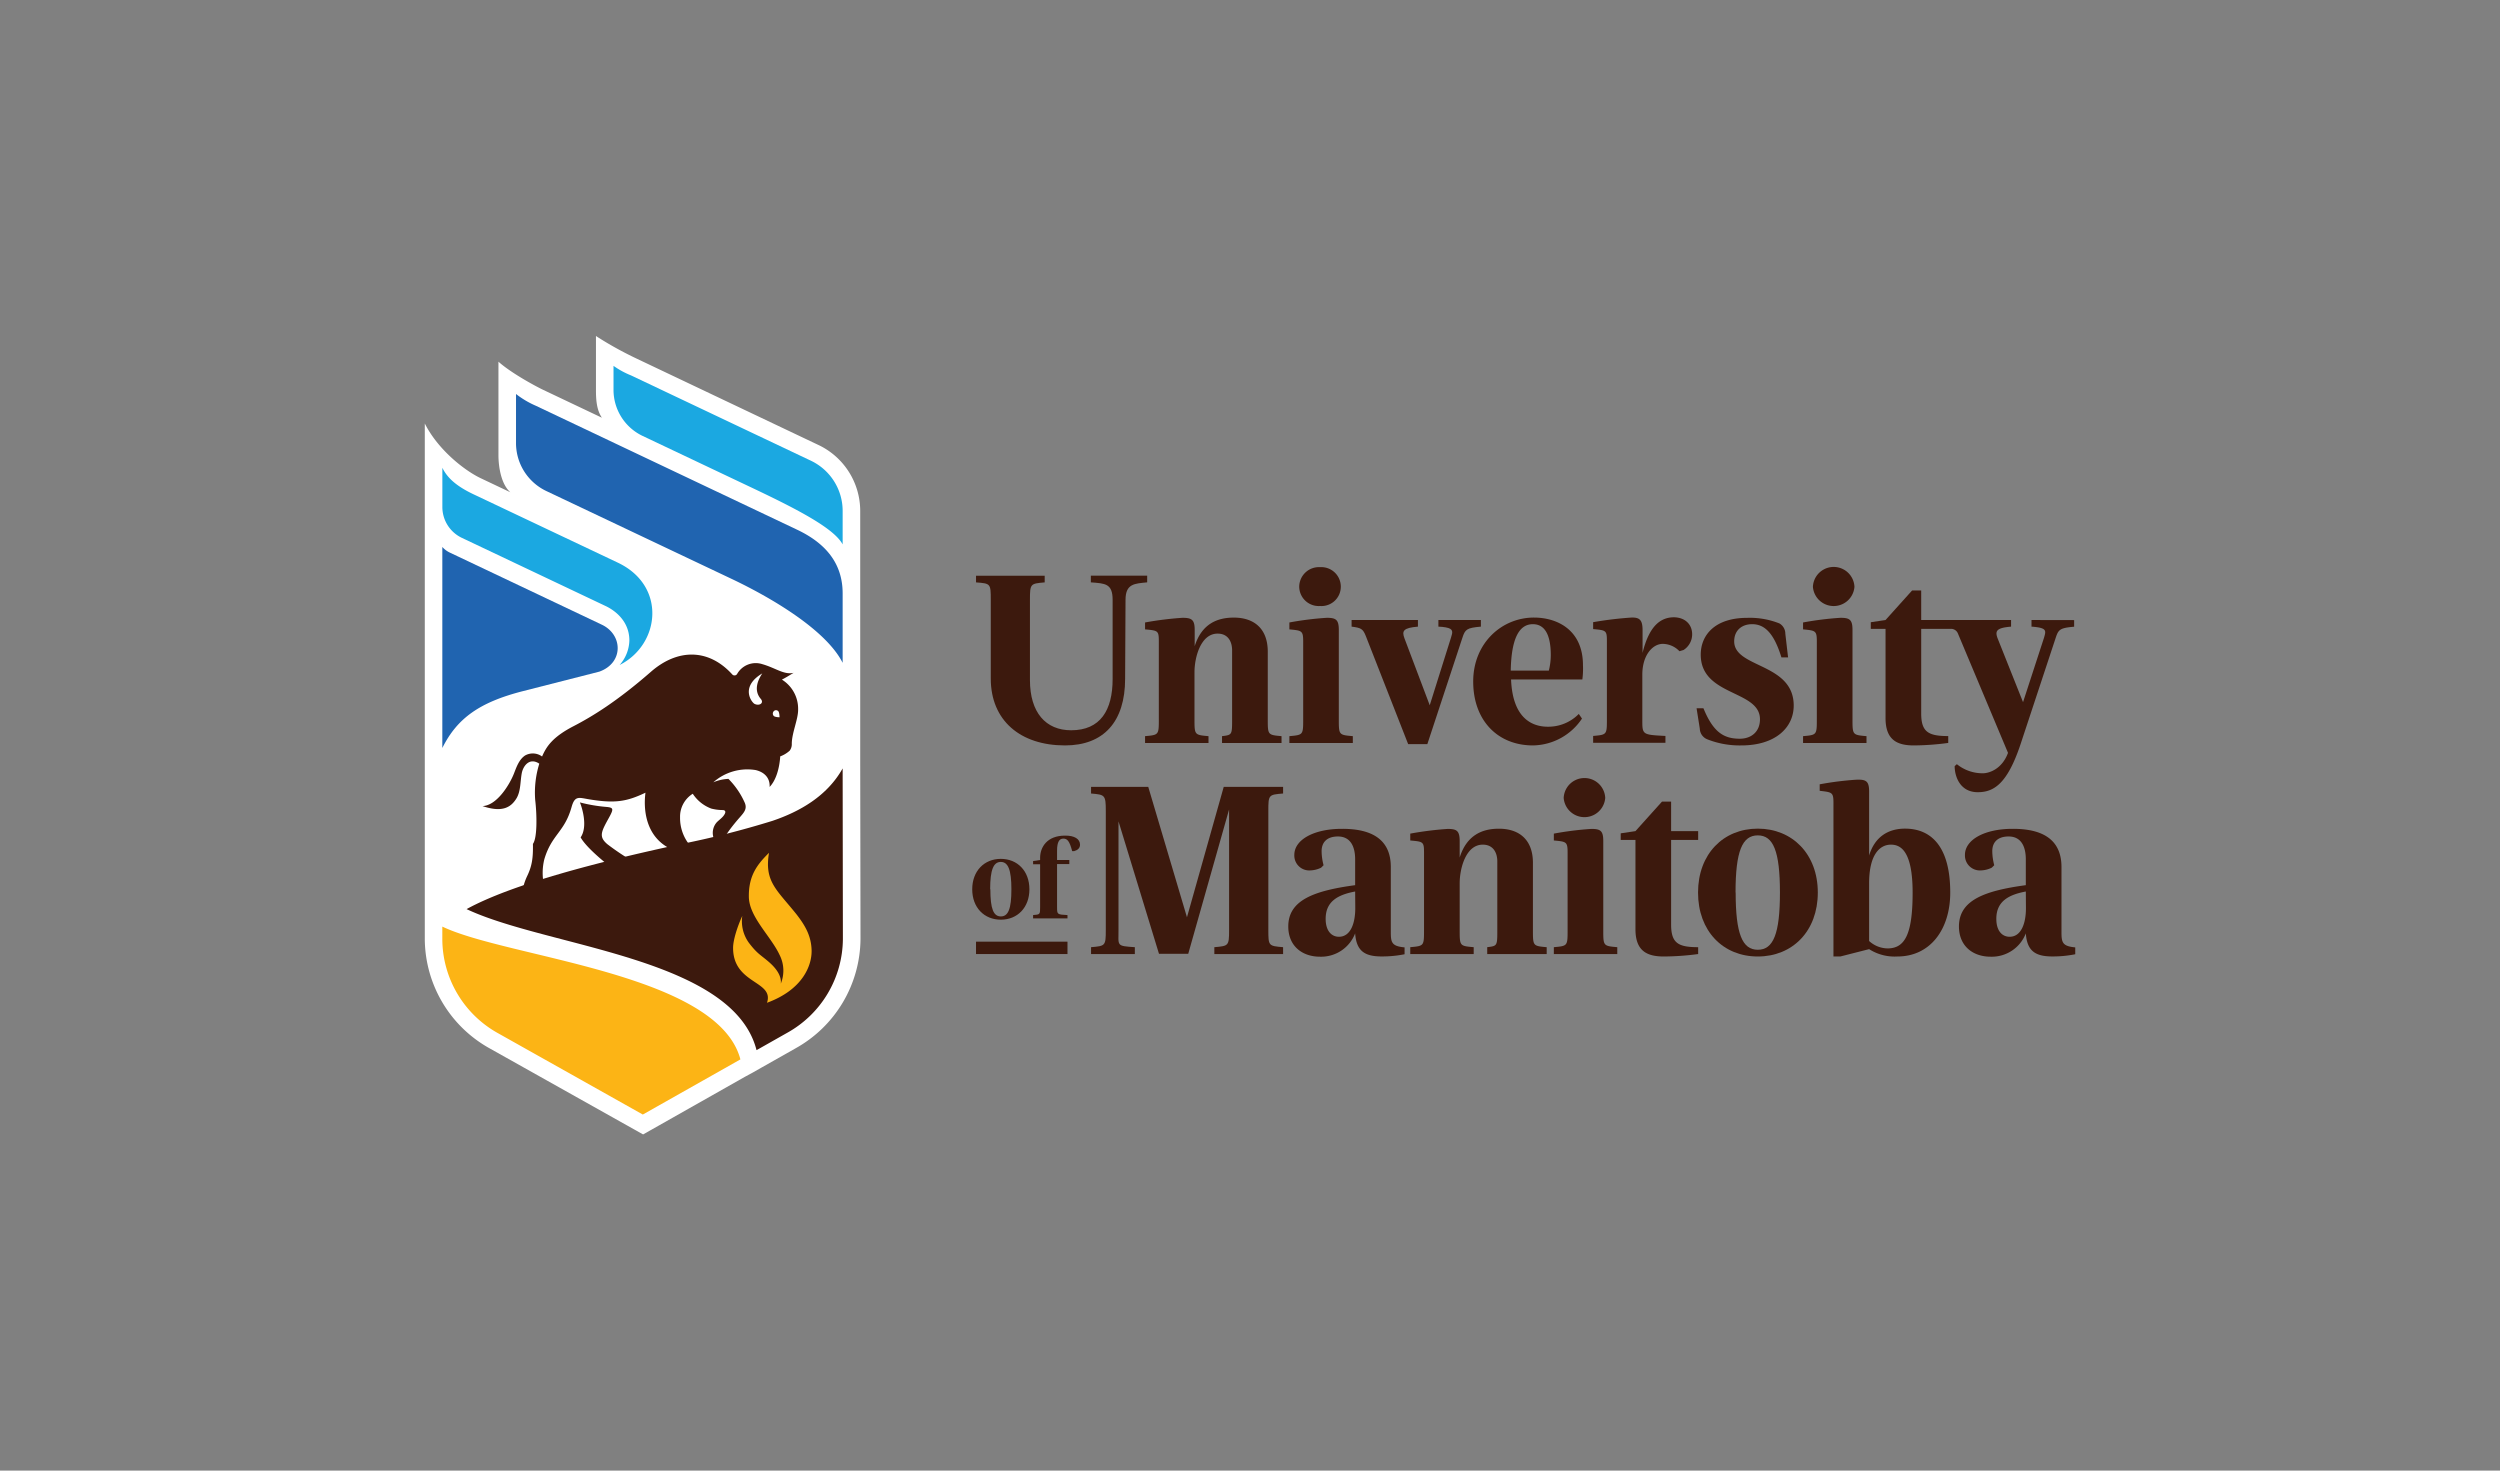 <svg id="Layer_1" data-name="Layer 1" xmlns="http://www.w3.org/2000/svg" viewBox="0 0 612 360"><rect x="0" y="0" width="612" height="360" fill="#808080" stroke="none"/><defs><style>.cls-1{fill:#fff;}.cls-2{fill:#3c190d;}.cls-3{fill:#fcb415;}.cls-4{fill:#1ba8e1;}.cls-5{fill:#2064b0;}</style></defs><path class="cls-1" d="M210.58,186.22v-24h0V125.09A17.87,17.87,0,0,0,200.5,109L155.81,87.77a87.54,87.54,0,0,1-9.92-5.51V95.44c0,2.39.15,4.91,1.46,6.82l-14.41-6.84c-1.83-.87-7.84-4.11-10.92-6.88v22.88c0,3.07.74,7.22,2.92,9.09l-7.19-3.41c-4-1.88-10.54-7-13.76-13.43v28h0v97.76h0V230a30.84,30.84,0,0,0,16,26.71l37.44,21,25-14.15h0l1.85-1,2-1.14h0l8.49-4.8a30.88,30.88,0,0,0,15.88-26.76Z"/><rect class="cls-2" x="238.93" y="230.52" width="22.39" height="3.03"/><path class="cls-2" d="M252,217.7c0,4.49-2.95,7.44-7,7.44s-7-2.95-7-7.44,2.95-7.45,7-7.45S252,213.2,252,217.7Zm-9.56,0c0,4.81.77,6.64,2.57,6.64s2.58-1.83,2.58-6.64S246.77,211,245,211,242.39,212.85,242.39,217.7Z"/><path class="cls-2" d="M264.39,206.78c0,.83-.55,1.32-1.44,1.58h-.48c-.66-2.52-1.21-3.07-2.18-3.07s-1.52.83-1.52,2.92v2.32h3v1h-3v10.48c0,1.86,0,1.86,2.55,2v.81H252.9v-.81c1.72-.14,1.72-.14,1.72-2V211.57H252.9v-.78l1.72-.26V210c0-2.58,1.66-5.44,6.1-5.44C263,204.52,264.39,205.38,264.39,206.78Z"/><path class="cls-2" d="M310.35,159.54V176c0,3.91,0,3.91,3.37,4.21v1.68H299.15v-1.68c2.47-.3,2.47-.3,2.47-4.21v-16.8c0-2-.9-4.09-3.55-4.09-4.15,0-5.66,5.84-5.66,9.45V176c0,3.91,0,3.91,3.43,4.21v1.68H280.31v-1.68c3.37-.3,3.37-.3,3.37-4.21V157.07c0-2.7-.18-2.7-3.37-3v-1.69a80.51,80.51,0,0,1,9.15-1.14c2.23,0,3,.42,3,2.95v4c1.75-5.54,5.6-7,9.57-7C306.92,151.18,310.35,153.82,310.35,159.54Z"/><path class="cls-2" d="M327.74,154.19V176c0,3.91,0,3.91,3.43,4.21v1.68H315.64v-1.68c3.38-.3,3.38-.3,3.38-4.21V157.07c0-2.7-.31-2.7-3.38-3v-1.69a77.67,77.67,0,0,1,9.15-1.14C327,151.24,327.74,151.66,327.74,154.19Zm.49-10.54a4.73,4.73,0,0,1-5.06,4.7,4.78,4.78,0,0,1-5.12-4.7,4.83,4.83,0,0,1,5.12-4.81A4.78,4.78,0,0,1,328.23,143.65Z"/><path class="cls-2" d="M414.24,155.27a4.55,4.55,0,0,1-2.11,3.85l-1,.3a5.72,5.72,0,0,0-4.09-1.8c-2.47,0-5,2.76-5,7.52V176c0,3.86-.12,3.86,5.66,4.16v1.68H390v-1.68c3.37-.3,3.37-.3,3.37-4.16v-19c0-2.7-.18-2.7-3.37-3v-1.69a88.22,88.22,0,0,1,9.51-1.14c1.81,0,2.59.54,2.59,3.07v5.59c1.63-6.68,4.46-8.72,7.71-8.72C412.68,151.18,414.24,153,414.24,155.27Z"/><path class="cls-2" d="M435.61,152.62a2.92,2.92,0,0,1,1.44,2.53l.67,5.78h-1.63c-1.86-6.08-4.21-8.13-7.16-8.13-2.53,0-4.4,1.51-4.4,4.21,0,6.57,14.57,5.24,14.57,15.71,0,5.42-4.51,9.76-12.82,9.76a21.5,21.5,0,0,1-8.37-1.51,2.91,2.91,0,0,1-1.8-2.59l-.79-5H417c2.41,5.9,5,7.46,8.91,7.46,2.77,0,4.93-1.68,4.93-4.76,0-7.22-14.5-5.59-14.5-15.83,0-4.69,3.37-9,11.37-9A19.47,19.47,0,0,1,435.61,152.62Z"/><path class="cls-2" d="M453.49,154.19V176c0,3.91,0,3.91,3.43,4.21v1.68H441.39v-1.68c3.37-.3,3.37-.3,3.37-4.21V157.07c0-2.7-.3-2.7-3.37-3v-1.69a77.18,77.18,0,0,1,9.15-1.14C452.76,151.24,453.49,151.66,453.49,154.19Zm.48-10.54a5.1,5.1,0,0,1-10.17,0,5.09,5.09,0,0,1,10.17,0Z"/><path class="cls-2" d="M352.12,151.78v1.62c.7,0,1.28.11,1.78.18,2,.35,1.73,1.17,1.3,2.53L350,172.65l-6.2-16.42c-.67-1.8-.25-2.53,3.31-2.83v-1.62H330.87v1.62c2.29.3,2.77.48,3.5,2.35l10.35,26.42h4.69L358,156.11c.66-2,1-2.41,4.52-2.71v-1.62Z"/><path class="cls-2" d="M387.51,162.85c0-8.66-6.31-11.67-12-11.67-7.89,0-14.87,6.26-14.87,15.65,0,9.63,6.08,15.65,14.63,15.65a14.69,14.69,0,0,0,12-6.57l-.78-1.14a10.45,10.45,0,0,1-7.58,3.13c-3.61,0-8.61-1.8-9-11.56h17.45A20.2,20.2,0,0,0,387.51,162.85Zm-8.36,1.32h-9.32c.14-7.63,1.94-11.37,5.41-11.37,2.95,0,4.39,2.65,4.39,7.58A15.57,15.57,0,0,1,379.15,164.17Z"/><path class="cls-2" d="M497.31,151.78v1.62c3.9.28,3.55,1,3.07,2.71l-5.14,15.78L489,156.23c-.66-1.8-.24-2.53,3.31-2.83v-1.62h-22v-7.23h-2.23l-6.5,7.23-3.61.54v1.62h3.61v21.85c0,5.24,2.71,6.69,6.92,6.69a65.06,65.06,0,0,0,8.43-.61v-1.68c-4.87,0-6.62-1-6.62-5.54V153.94h7.32a1.8,1.8,0,0,1,1.65,1.1l12.28,29.26c-1.41,3.85-4.46,5-6.2,5a10,10,0,0,1-6.32-2.23l-.54.48c0,2.53,1.32,6.38,5.65,6.38,3.92,0,7.23-2,10.48-11.74l8.61-26.06c.66-2,1-2.41,4.51-2.71v-1.62Z"/><path class="cls-2" d="M314.1,194.25v-1.63H299.57l-9,31.93-9.48-31.93h-14v1.63c3.37.3,3.61.3,3.61,4.27v29.13c0,3.92-.12,3.92-3.61,4.22v1.68h10.72v-1.68c-4.58-.3-4-.3-4-4.22V201.07l9.91,32.42h7.16l10-35.33v29.49c0,3.92-.12,3.92-3.61,4.22v1.68H314.1v-1.68c-3.55-.3-3.61-.3-3.61-4.22V198.52C310.49,194.55,310.55,194.55,314.1,194.25Z"/><path class="cls-2" d="M340.47,212.24V228c0,2.65.12,3.62,3.37,3.92v1.68a28,28,0,0,1-5.6.54c-4.15,0-6.2-1.32-6.5-5.65a8.92,8.92,0,0,1-8.6,5.71c-4.4,0-7.77-2.64-7.77-7.4,0-6.38,6.14-8.73,16.37-10.11v-6.32c0-3.13-1.14-5.6-4.21-5.6-2.65,0-4,1.38-4,3.61a13.89,13.89,0,0,0,.48,3.43l-.6.6a6.55,6.55,0,0,1-2.71.67,3.65,3.65,0,0,1-3.85-3.8c0-3.73,4.81-6.38,11.61-6.38C337,202.85,340.47,206.41,340.47,212.24Zm-8.73,6c-4.21.79-7.22,2.41-7.22,6.68,0,3.13,1.57,4.4,3.25,4.4,2.83,0,4-3.25,4-7Z"/><path class="cls-2" d="M375.26,211.22v16.43c0,3.92,0,3.92,3.37,4.22v1.68H364.07v-1.68c2.47-.3,2.47-.3,2.47-4.22V210.86c0-2-.91-4.09-3.56-4.09-4.15,0-5.65,5.84-5.65,9.45v11.43c0,3.92,0,3.92,3.43,4.22v1.68H345.23v-1.68c3.37-.3,3.37-.3,3.37-4.22v-18.9c0-2.71-.18-2.71-3.37-3v-1.68a80.8,80.8,0,0,1,9.15-1.15c2.22,0,2.95.43,2.95,3v4c1.74-5.54,5.59-7.05,9.57-7.05C371.83,202.85,375.26,205.5,375.26,211.22Z"/><path class="cls-2" d="M392.48,205.86v21.79c0,3.92,0,3.92,3.43,4.22v1.68H380.38v-1.68c3.37-.3,3.37-.3,3.37-4.22v-18.9c0-2.71-.3-2.71-3.37-3v-1.68a77.66,77.66,0,0,1,9.15-1.15C391.76,202.91,392.48,203.34,392.48,205.86Zm.48-10.53a5.1,5.1,0,0,1-10.17,0,5.09,5.09,0,0,1,10.17,0Z"/><path class="cls-2" d="M415.71,203.46v2.16h-6.62v20.71c0,4.57,1.75,5.54,6.62,5.54v1.68a65.07,65.07,0,0,1-8.42.6c-4.22,0-6.93-1.44-6.93-6.68V205.62h-3.61V204l3.61-.54,6.5-7.23h2.23v7.23Z"/><path class="cls-2" d="M445,218.5c0,9.45-6.2,15.65-14.69,15.65s-14.63-6.2-14.63-15.65,6.2-15.65,14.63-15.65S445,209.05,445,218.5Zm-20.11,0c0,10.12,1.63,14,5.42,14s5.42-3.85,5.42-14-1.63-14-5.42-14S424.86,208.33,424.86,218.5Z"/><path class="cls-2" d="M457.56,193.77v15.65c1.44-4.7,4.81-6.57,8.78-6.57,6.57,0,11.08,4.58,11.08,15.65,0,9-4.88,15.65-12.94,15.65a11.6,11.6,0,0,1-6.92-1.8l-7.05,1.8h-1.68V196.59c0-2.64-.3-2.64-3.37-3V192a77.18,77.18,0,0,1,9.15-1.14C456.83,190.82,457.56,191.24,457.56,193.77Zm0,22.45v14.14a6.83,6.83,0,0,0,4.51,1.81c4.21,0,6.14-3.37,6.14-13.67,0-10.11-2.89-11.73-5.3-11.73C460.14,206.77,457.56,209.23,457.56,216.22Z"/><path class="cls-2" d="M504.65,212.24V228c0,2.65.12,3.62,3.37,3.92v1.68a28,28,0,0,1-5.6.54c-4.15,0-6.2-1.32-6.5-5.65a8.92,8.92,0,0,1-8.61,5.71c-4.39,0-7.76-2.64-7.76-7.4,0-6.38,6.14-8.73,16.37-10.11v-6.32c0-3.13-1.14-5.6-4.21-5.6-2.65,0-4,1.38-4,3.61a13.89,13.89,0,0,0,.48,3.43l-.61.6a6.47,6.47,0,0,1-2.7.67,3.66,3.66,0,0,1-3.86-3.8c0-3.73,4.82-6.38,11.62-6.38C501.16,202.85,504.65,206.41,504.65,212.24Zm-8.73,6c-4.21.79-7.22,2.41-7.22,6.68,0,3.13,1.56,4.4,3.25,4.4,2.83,0,4-3.25,4-7Z"/><path class="cls-2" d="M275.53,146.83l-.1,19.33c0,10.55-5.27,16.32-14.72,16.32-10.92,0-18.17-6.08-18.17-16.38V146.84h0c0-4-.06-4-3.61-4.27v-1.63h16.81v1.63c-3.49.3-3.61.3-3.61,4.27h0v19.63c0,8,3.9,12.3,10.09,12.3,7.15,0,10.15-4.89,10.15-12.55V146.83h0c0-4-1.84-4-5.33-4.27v-1.63h13.79v1.63c-3.05.3-5.3.3-5.3,4.27Z"/><path class="cls-3" d="M108.28,226.83V230a26.44,26.44,0,0,0,13.76,23l35.32,19.84,23.89-13.5C175.71,238.21,124.26,234.51,108.28,226.83Z"/><path class="cls-2" d="M206.28,188.11c-3.8,6.79-10.52,10.58-17.17,12.83a221.08,221.08,0,0,1-22.8,5.77c-19.8,4.27-41,9.74-52.09,15.84,6,2.84,14.45,5.07,23.46,7.42,20.4,5.33,43.52,11.37,47.52,27.11l7.44-4.21a26.48,26.48,0,0,0,13.7-23Z"/><path class="cls-2" d="M147.87,202.45c.73-1.52,1.47-2.65,1.82-3.5.43-1,.18-1.27-1.1-1.4a38.33,38.33,0,0,1-6.63-1.12c.51,1.21,2,5.91.18,8.56,1.34,2.43,5.81,6.1,8,7.75,1.87-.39,4.16-.8,6.06-1.17a61,61,0,0,1-7.53-4.92C147.11,205.31,147,204.33,147.87,202.45Z"/><path class="cls-2" d="M191.41,166.37c.94-.47,1.89-1.08,2.87-1.66-2.39.54-4.43-1.21-7.65-2.12a5.24,5.24,0,0,0-6.18,2.39.74.74,0,0,1-1.2.11c-5.91-6.48-13.49-6.23-19.9-.64-8.37,7.3-14.35,10.93-18.91,13.3-5.24,2.7-6.7,5.06-7.74,7.44a3.84,3.84,0,0,0-4.17-.24c-1.48,1-2.08,2.8-2.7,4.38-1.12,2.86-4.24,7.87-7.71,8,4.7,1.59,6.94.45,8.38-2,1-1.78.84-4,1.23-6.05.33-1.77,1.89-3.94,4.29-2.33a23.83,23.83,0,0,0-1,8.92c.4,3.32.56,9.2-.56,10.72.07,3.49-.25,5.42-1.36,7.77-.87,1.82-1.39,3.76-1,5,1.35.12,3.46-1.9,5.15-2.36a13.85,13.85,0,0,1,0-6.65c1.8-6.09,4.94-6.59,6.68-12.81.76-2.72,1.72-2.31,3.91-1.93,6.65,1.14,9.53.65,14.17-1.56-.5,3.82-.08,10.16,5.39,13.35,2.13,1.24,2.12,1.64,3,1.4.49-.14,4.41.26,2.81-1.49a10.49,10.49,0,0,1-2.73-7.26,6.59,6.59,0,0,1,3.11-5.74,9.29,9.29,0,0,0,4.53,3.63,11.54,11.54,0,0,0,2.75.36c.58,0,.84.3.6.84-.44,1-1.59,1.63-2.15,2.33a3.92,3.92,0,0,0,1.09,5.79c.33-1.94,3-5.18,3.91-6.27,1.56-1.86,2.73-2.72,2-4.47a19.39,19.39,0,0,0-4-5.85,10.5,10.5,0,0,0-3.7.84,12.56,12.56,0,0,1,10.35-3c2.21.51,3.56,2,3.43,4.13C190,191,190.82,188,191,185.16a7.11,7.11,0,0,0,2.31-1.39,2.6,2.6,0,0,0,.52-1.69c0-2.65,1.6-6.07,1.55-8.41A8.39,8.39,0,0,0,191.41,166.37Z"/><path class="cls-1" d="M190.83,175.59s0-1.16-.31-1.49a.75.75,0,0,0-1.1,0,.85.85,0,0,0,0,1.17C189.73,175.58,190.83,175.59,190.83,175.59Z"/><path class="cls-1" d="M185.71,165.44c.27-.2.58-.4.91-.6a5.14,5.14,0,0,0-.38.6c-.64,1.1-1.81,3.54,0,5.65.85,1-.31,1.81-1.53,1.22C184,171.92,181.47,168.55,185.71,165.44Z"/><path class="cls-3" d="M195,223.85c-4.87-6.1-7.92-8-6.75-15.08-2.92,2.87-5,5.62-4.93,10.76.05,4.94,5.39,9.64,7.54,14.27a8.44,8.44,0,0,1,.28,7c.24-2.05-1.35-3.94-2.86-5.26-2.11-1.84-2.88-2-5-4.81a9,9,0,0,1-1.57-6.51c-1.16,2.5-2.26,5.9-2.25,7.83,0,8.93,10.12,8,8.3,13.43,8.8-3.22,11-9.18,10.92-12.82S197,226.44,195,223.85Z"/><path class="cls-4" d="M206.28,133.27c-2.11-3.93-11-8.54-21.77-13.66l-27.19-12.89a12.48,12.48,0,0,1-7.13-11.28V89.56a20.48,20.48,0,0,0,4.29,2.34l44.17,20.95a13.61,13.61,0,0,1,7.63,12.24Z"/><path class="cls-5" d="M126.32,96.45v12a13,13,0,0,0,7.45,11.77l45.37,21.51c10.36,4.92,23.2,12.71,27.14,20.53V145.28c0-7.53-4.34-12.38-11.15-15.61l-64-30.36A21.88,21.88,0,0,1,126.32,96.45Z"/><path class="cls-5" d="M147.34,152.93l-37.19-17.64a5.63,5.63,0,0,1-1.87-1.4v49.22c3.62-7.29,9.14-11.21,19.73-13.92l18.73-4.78C152.73,162.23,152.46,155.36,147.34,152.93Z"/><path class="cls-4" d="M151.25,137.74,115.91,121c-4-1.9-6.38-3.91-7.62-6.49v9.6a8.36,8.36,0,0,0,4.78,7.56l35.11,16.65c2.16,1,5.89,3.59,5.89,8.47a9.4,9.4,0,0,1-2.39,6C161.58,157.83,163.27,143.44,151.25,137.74Z"/></svg>